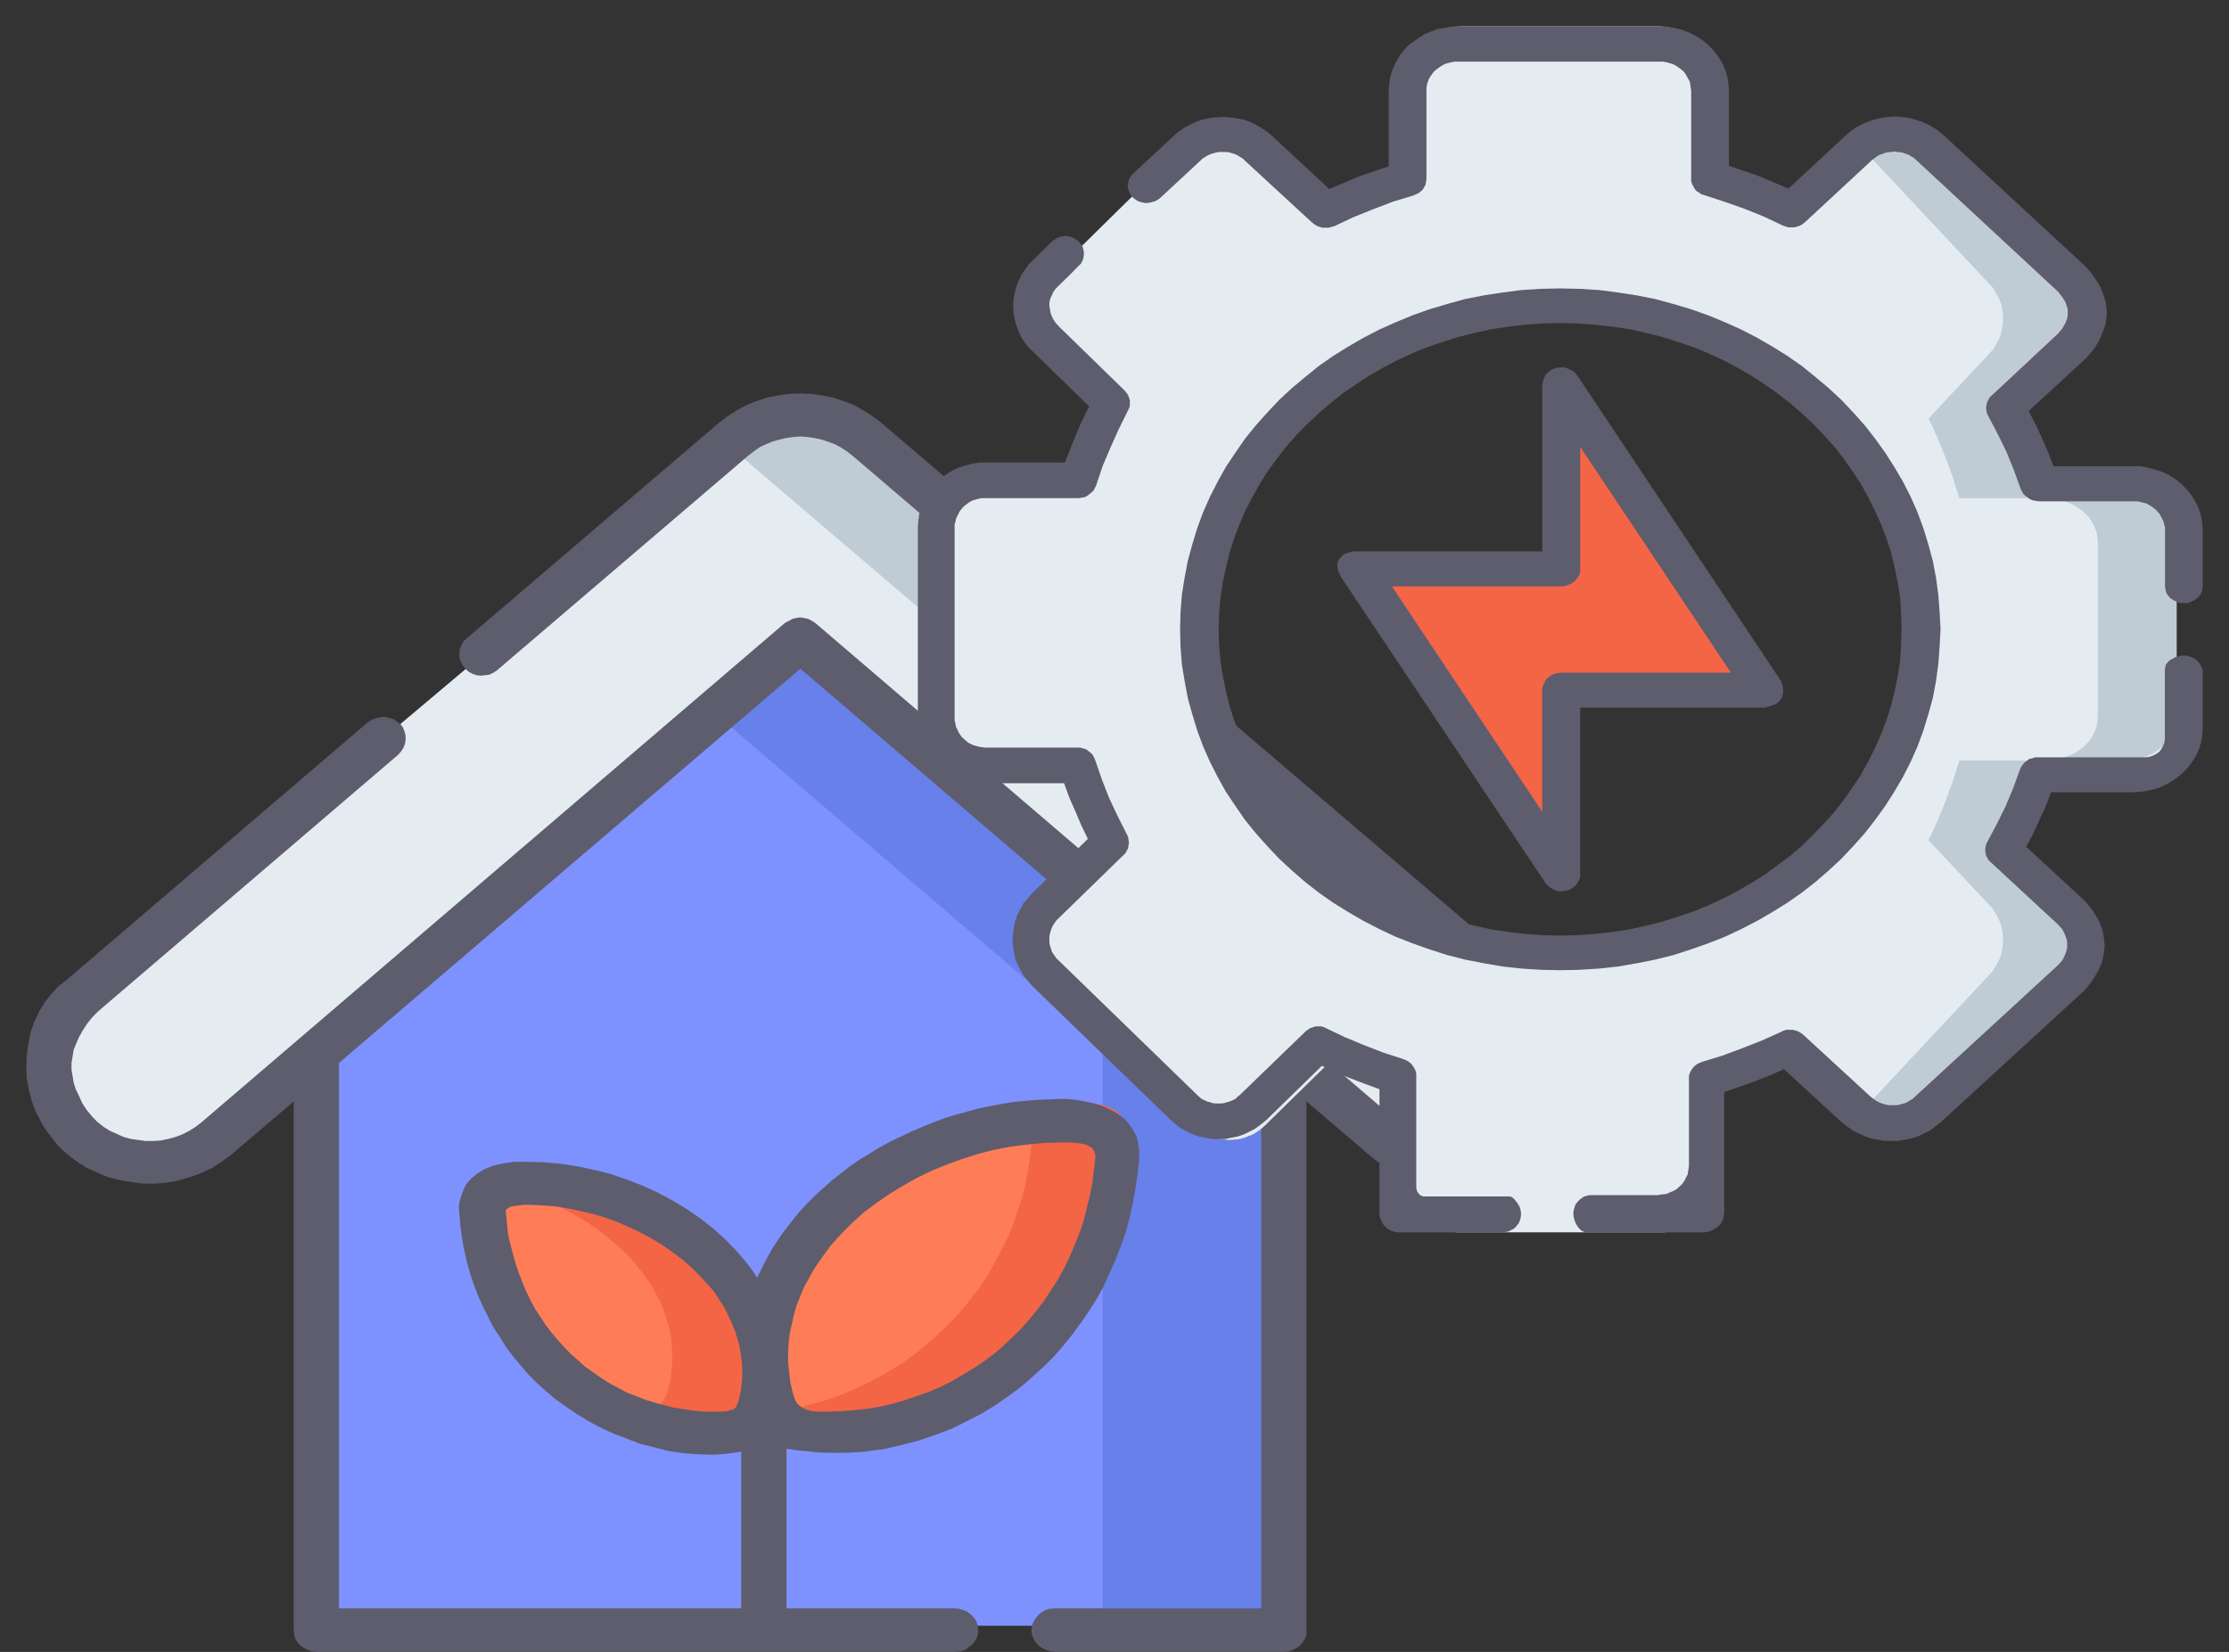 <svg width="85" height="63" xmlns="http://www.w3.org/2000/svg" xmlns:xlink="http://www.w3.org/1999/xlink" overflow="hidden"><rect width="100%" height="100%" fill="#333333" stroke="none"/><defs><clipPath id="clip0"><rect x="88" y="78" width="85" height="63"/></clipPath></defs><g clip-path="url(#clip0)" transform="translate(-88 -78)"><path d="M118.51 102.004 100.001 117.854 100.001 140 136.999 140 136.999 117.854 118.51 102.004Z" fill="#7E92FF" fill-rule="evenodd"/><path d="M118.466 102.004 115.001 104.977 130.047 117.854 130.047 140 136.999 140 136.999 117.854 118.466 102.004Z" fill="#6880EA" fill-rule="evenodd"/><path d="M118.49 94 118.147 94.022 117.803 94.058 117.48 94.133 117.157 94.23 116.833 94.363 116.51 94.532 116.227 94.704 115.944 94.93 91.253 115.738 90.991 115.983 90.748 116.248 90.546 116.554 90.364 116.856 90.223 117.179 90.102 117.502 90.041 117.861 90.001 118.203 90.001 118.562 90.021 118.925 90.102 119.266 90.203 119.589 90.344 119.909 90.526 120.232 90.728 120.516 90.971 120.8 91.253 121.066 91.557 121.314 91.9 121.504 92.243 121.673 92.627 121.806 93.011 121.903 93.395 121.978 93.799 121.996 94.163 121.978 94.506 121.921 94.85 121.863 95.173 121.749 95.496 121.616 95.799 121.465 96.083 121.274 96.365 121.066 118.49 102.424 140.635 121.066 140.938 121.296 141.242 121.504 141.585 121.655 141.928 121.788 142.292 121.881 142.655 121.96 143.019 121.978 143.383 121.978 143.747 121.939 144.11 121.881 144.454 121.788 144.798 121.655 145.141 121.486 145.444 121.296 145.747 121.066 146.03 120.8 146.252 120.516 146.475 120.232 146.636 119.909 146.777 119.589 146.899 119.266 146.96 118.925 147 118.562 147 118.203 146.96 117.861 146.879 117.502 146.777 117.179 146.636 116.856 146.454 116.554 146.232 116.248 146.01 115.983 145.727 115.738 121.056 94.93 120.774 94.704 120.47 94.532 120.168 94.363 119.844 94.23 119.5 94.133 119.177 94.058 118.834 94.022 118.49 94Z" fill="#E4ECF2" fill-rule="evenodd"/><path d="M118.496 94.004 118.156 94.061 117.837 94.115 117.518 94.23 117.198 94.363 116.878 94.514 116.599 94.705 116.32 94.913 116.001 95.179 140.073 115.734 140.353 115.979 140.592 116.266 140.792 116.55 140.972 116.852 141.111 117.176 141.211 117.517 141.291 117.859 141.331 118.218 141.331 118.56 141.291 118.923 141.232 119.264 141.131 119.588 140.992 119.908 140.812 120.231 140.612 120.515 140.373 120.799 140.712 121.087 141.012 121.313 141.311 121.504 141.65 121.673 141.99 121.806 142.349 121.903 142.708 121.96 143.068 121.996 143.427 121.996 143.787 121.96 144.145 121.881 144.485 121.788 144.824 121.655 145.163 121.486 145.463 121.295 145.762 121.065 146.042 120.799 146.261 120.537 146.481 120.231 146.64 119.929 146.78 119.606 146.9 119.264 146.96 118.923 147 118.581 147 118.218 146.96 117.859 146.88 117.517 146.78 117.176 146.64 116.852 146.461 116.55 146.241 116.266 146.022 115.979 145.742 115.734 121.35 94.913 121.091 94.705 120.791 94.514 120.492 94.363 120.172 94.23 119.833 94.115 119.514 94.061 119.174 94.004Z" fill="#BFCCD6" fill-rule="evenodd"/><path d="M108.264 123.003 107.944 123.038 107.793 123.076 107.642 123.111 107.51 123.166 107.397 123.221 107.302 123.294 107.227 123.366 107.151 123.46 107.095 123.55 107.038 123.66 107.02 123.788 107.001 123.912 107.001 124.061 107.038 124.479 107.095 124.88 107.17 125.264 107.264 125.665 107.378 126.031 107.491 126.415 107.623 126.778 107.793 127.144 107.963 127.49 108.132 127.839 108.34 128.167 108.548 128.475 108.774 128.786 109.019 129.079 109.265 129.37 109.529 129.643 109.812 129.916 110.094 130.154 110.397 130.393 110.699 130.611 111.038 130.811 111.359 131.012 111.699 131.195 112.057 131.34 112.415 131.488 112.793 131.613 113.17 131.723 113.566 131.817 113.962 131.889 114.377 131.941 114.792 131.979 115.208 131.997 115.471 131.997 115.736 131.962 116 131.907 116.113 131.869 116.226 131.817 116.32 131.762 116.433 131.689 116.528 131.596 116.604 131.488 116.679 131.378 116.754 131.25 116.811 131.105 116.849 130.922 116.943 130.538 116.981 130.137 117 129.753 116.981 129.37 116.943 128.986 116.867 128.603 116.773 128.24 116.641 127.891 116.491 127.545 116.32 127.199 116.132 126.871 115.905 126.543 115.66 126.232 115.415 125.921 115.132 125.647 114.83 125.357 114.529 125.101 114.208 124.846 113.868 124.607 113.509 124.389 113.151 124.168 112.774 123.968 112.377 123.805 112 123.639 111.585 123.494 111.189 123.366 110.774 123.256 110.34 123.166 109.925 123.093 109.51 123.038 109.076 123.003Z" fill="#FE7D56" fill-rule="evenodd"/><path d="M107.886 123.003 107.552 123.038 107.394 123.076 107.237 123.111 107.119 123.166 107.001 123.221 107.355 123.311 107.729 123.404 108.083 123.512 108.457 123.639 108.792 123.788 109.146 123.933 109.481 124.096 109.815 124.279 110.13 124.462 110.445 124.645 110.74 124.863 111.036 125.063 111.311 125.302 111.587 125.537 111.842 125.775 112.079 126.031 112.295 126.287 112.512 126.56 112.709 126.833 112.886 127.106 113.044 127.4 113.201 127.69 113.319 128.001 113.417 128.312 113.516 128.623 113.575 128.931 113.614 129.259 113.634 129.588 113.634 129.916 113.614 130.244 113.575 130.593 113.496 130.922 113.417 131.195 113.299 131.412 113.161 131.578 113.004 131.723 113.516 131.834 114.047 131.924 114.579 131.979 115.13 131.997 115.405 131.997 115.681 131.962 115.957 131.907 116.075 131.869 116.193 131.817 116.291 131.762 116.409 131.689 116.508 131.596 116.587 131.488 116.665 131.378 116.744 131.25 116.803 131.105 116.842 130.922 116.941 130.538 116.98 130.137 117 129.753 116.98 129.37 116.941 128.986 116.862 128.603 116.763 128.24 116.626 127.891 116.469 127.545 116.291 127.199 116.094 126.871 115.858 126.543 115.602 126.232 115.346 125.921 115.051 125.647 114.736 125.357 114.422 125.101 114.087 124.846 113.732 124.607 113.358 124.389 112.985 124.168 112.591 123.968 112.177 123.805 111.764 123.639 111.35 123.494 110.938 123.366 110.504 123.256 110.052 123.166 109.619 123.093 109.185 123.038 108.733 123.003Z" fill="#F46545" fill-rule="evenodd"/><path d="M128.694 120.004 128.102 120.022 127.489 120.063 126.897 120.14 126.305 120.236 125.734 120.353 125.142 120.49 124.571 120.663 124.022 120.858 123.472 121.071 122.922 121.326 122.393 121.58 121.886 121.848 121.399 122.161 120.913 122.471 120.469 122.802 120.024 123.152 119.623 123.52 119.221 123.91 118.861 124.319 118.524 124.728 118.227 125.155 117.952 125.6 117.698 126.068 117.487 126.536 117.318 127 117.191 127.486 117.085 127.994 117.022 128.48 117.001 129.003 117.022 129.511 117.085 130.034 117.191 130.579 117.275 130.792 117.339 131.006 117.444 131.183 117.551 131.337 117.677 131.473 117.804 131.588 117.931 131.687 118.079 131.764 118.248 131.823 118.417 131.882 118.587 131.919 118.756 131.96 119.137 131.996 119.517 131.996 120.109 131.978 120.681 131.919 121.251 131.86 121.801 131.764 122.351 131.628 122.88 131.492 123.408 131.319 123.916 131.124 124.424 130.91 124.888 130.674 125.353 130.424 125.819 130.152 126.242 129.861 126.665 129.548 127.087 129.216 127.468 128.867 127.828 128.498 128.188 128.13 128.525 127.721 128.843 127.313 129.139 126.886 129.414 126.436 129.667 125.991 129.9 125.523 130.133 125.059 130.324 124.573 130.492 124.065 130.64 123.561 130.767 123.034 130.873 122.511 130.937 121.966 131 121.443 131 121.226 130.979 121.053 130.958 120.898 130.894 120.74 130.809 120.626 130.704 120.508 130.577 120.39 130.45 120.313 130.28 120.236 130.112 120.158 129.9 120.122 129.688 120.081 129.477 120.041 129.223 120.022 128.694 120.004Z" fill="#FE7D56" fill-rule="evenodd"/><path d="M128.673 120.004 128.139 120.022 127.584 120.063 127.051 120.122 126.517 120.177 126.731 120.276 126.901 120.372 127.051 120.49 127.179 120.644 127.286 120.799 127.328 120.994 127.371 121.189 127.371 121.443 127.307 121.907 127.243 122.375 127.158 122.843 127.073 123.307 126.944 123.756 126.795 124.201 126.646 124.651 126.474 125.078 126.282 125.486 126.069 125.895 125.855 126.3 125.621 126.69 125.364 127.081 125.087 127.449 124.809 127.799 124.511 128.149 124.191 128.48 123.85 128.808 123.508 129.121 123.166 129.411 122.804 129.702 122.419 129.975 122.013 130.229 121.629 130.461 121.203 130.674 120.776 130.888 120.349 131.083 119.9 131.26 119.43 131.415 118.962 131.551 118.492 131.669 118.001 131.783 118.15 131.842 118.321 131.901 118.662 131.96 119.026 131.996 119.409 131.996 120.007 131.978 120.584 131.937 121.16 131.86 121.715 131.764 122.27 131.628 122.804 131.492 123.337 131.319 123.85 131.124 124.362 130.928 124.831 130.674 125.3 130.424 125.77 130.152 126.219 129.861 126.624 129.548 127.051 129.216 127.435 128.867 127.798 128.498 128.161 128.13 128.502 127.721 128.823 127.313 129.121 126.886 129.399 126.436 129.655 125.991 129.89 125.523 130.125 125.059 130.317 124.573 130.488 124.065 130.637 123.561 130.765 123.034 130.872 122.511 130.936 121.966 131 121.443 131 121.226 130.979 121.053 130.957 120.898 130.893 120.74 130.807 120.626 130.701 120.508 130.573 120.39 130.445 120.313 130.274 120.236 130.103 120.158 129.89 120.122 129.676 120.081 129.463 120.041 129.206 120.022 128.673 120.004Z" fill="#F46545" fill-rule="evenodd"/><path d="M108.2 123.949 108.687 123.971 109.175 124.008 109.662 124.085 110.13 124.184 110.617 124.297 111.085 124.432 111.552 124.608 111.999 124.802 112.446 125.015 112.872 125.245 113.279 125.498 113.665 125.769 114.051 126.058 114.396 126.366 114.721 126.695 115.026 127.025 115.229 127.255 115.392 127.508 115.555 127.757 115.697 128.01 115.818 128.262 115.94 128.533 116.042 128.8 116.123 129.071 116.205 129.364 116.245 129.632 116.286 129.924 116.306 130.195 116.306 130.485 116.286 130.774 116.245 131.063 116.184 131.352 116.144 131.47 116.103 131.587 116.063 131.664 115.981 131.741 115.859 131.777 115.717 131.817 115.513 131.836 114.863 131.836 114.457 131.799 114.072 131.741 113.706 131.682 113.319 131.587 112.953 131.488 112.588 131.374 112.243 131.239 111.897 131.103 111.572 130.928 111.247 130.756 110.943 130.562 110.638 130.349 110.333 130.137 110.049 129.884 109.784 129.654 109.521 129.383 109.276 129.112 109.033 128.822 108.809 128.533 108.606 128.222 108.403 127.914 108.22 127.567 108.058 127.237 107.916 126.889 107.773 126.519 107.651 126.153 107.55 125.787 107.448 125.399 107.367 125.015 107.327 124.608 107.285 124.202 107.285 124.162 107.306 124.125 107.387 124.066 107.509 124.008 107.651 123.989 107.976 123.949ZM128.78 121.573 129.024 121.591 129.247 121.61 129.45 121.668 129.553 121.727 129.634 121.767 129.695 121.844 129.735 121.921 129.755 121.998 129.776 122.115 129.715 122.616 129.654 123.14 129.553 123.623 129.43 124.125 129.308 124.608 129.146 125.07 128.964 125.516 128.78 125.959 128.557 126.406 128.333 126.812 128.069 127.219 127.805 127.622 127.521 127.991 127.216 128.357 126.912 128.705 126.566 129.035 126.22 129.364 125.875 129.654 125.489 129.943 125.103 130.195 124.696 130.444 124.29 130.679 123.864 130.891 123.417 131.081 122.97 131.239 122.523 131.393 122.055 131.528 121.568 131.645 121.08 131.722 120.593 131.777 120.085 131.817 119.577 131.836 119.232 131.836 118.967 131.817 118.744 131.759 118.581 131.682 118.439 131.565 118.338 131.429 118.277 131.276 118.216 131.063 118.135 130.697 118.093 130.331 118.053 129.961 118.053 129.595 118.073 129.229 118.114 128.859 118.196 128.493 118.277 128.127 118.378 127.779 118.52 127.431 118.663 127.083 118.846 126.754 119.028 126.424 119.232 126.117 119.455 125.805 119.679 125.498 120.085 125.051 120.491 124.645 120.938 124.238 121.426 123.872 121.934 123.524 122.442 123.217 122.99 122.906 123.559 122.635 124.128 122.404 124.717 122.192 125.326 121.998 125.936 121.844 126.546 121.727 127.175 121.65 127.785 121.591 128.414 121.573ZM118.52 93.004 118.093 93.022 117.668 93.081 117.261 93.157 116.855 93.293 116.468 93.447 116.083 93.659 115.717 93.893 115.371 94.161 105.803 102.34 105.68 102.454 105.599 102.589 105.538 102.746 105.518 102.9 105.518 103.054 105.559 103.208 105.64 103.365 105.741 103.501 105.864 103.614 106.006 103.691 106.168 103.75 106.331 103.768 106.493 103.75 106.656 103.731 106.819 103.654 106.961 103.556 116.529 95.38 116.753 95.208 116.976 95.05 117.22 94.937 117.464 94.838 117.728 94.761 117.992 94.703 118.257 94.666 118.52 94.644 118.785 94.666 119.048 94.703 119.313 94.761 119.556 94.838 119.821 94.937 120.044 95.05 120.288 95.208 120.511 95.38 145.318 116.586 145.521 116.817 145.724 117.048 145.886 117.3 146.029 117.553 146.131 117.784 146.212 118.036 146.273 118.285 146.293 118.538 146.293 118.79 146.273 119.039 146.212 119.292 146.131 119.545 146.029 119.794 145.886 120.065 145.724 120.317 145.542 120.566 145.277 120.778 145.034 120.973 144.769 121.126 144.526 121.243 144.261 121.361 143.997 121.438 143.753 121.474 143.49 121.514 143.225 121.514 142.961 121.474 142.697 121.438 142.413 121.361 142.148 121.262 141.885 121.126 141.6 120.973 141.336 120.8 119.089 101.758 118.967 101.681 118.825 101.604 118.663 101.568 118.52 101.546 118.358 101.568 118.216 101.604 118.073 101.681 117.931 101.758 95.685 120.8 95.462 120.973 95.218 121.126 94.954 121.262 94.689 121.361 94.405 121.438 94.121 121.496 93.836 121.514 93.552 121.514 93.267 121.474 93.003 121.438 92.719 121.361 92.455 121.243 92.19 121.126 91.947 120.973 91.703 120.778 91.5 120.566 91.296 120.317 91.134 120.065 91.012 119.794 90.891 119.545 90.809 119.292 90.768 119.039 90.727 118.79 90.727 118.538 90.768 118.285 90.809 118.036 90.911 117.784 91.012 117.553 91.154 117.3 91.317 117.048 91.5 116.817 91.723 116.586 103.182 106.785 103.304 106.649 103.385 106.514 103.446 106.36 103.466 106.206 103.466 106.049 103.425 105.895 103.365 105.741 103.263 105.606 103.12 105.511 102.978 105.412 102.816 105.375 102.653 105.335 102.491 105.353 102.328 105.394 102.166 105.452 102.023 105.547 90.565 115.349 90.403 115.484 90.24 115.601 90.098 115.755 89.956 115.909 89.834 116.063 89.712 116.216 89.488 116.586 89.306 116.971 89.163 117.377 89.082 117.802 89.021 118.23 89.001 118.673 89.021 119.116 89.102 119.581 89.224 120.028 89.306 120.24 89.387 120.453 89.509 120.665 89.61 120.877 89.752 121.09 89.895 121.284 90.037 121.474 90.199 121.668 90.362 121.844 90.545 121.998 90.707 122.133 90.891 122.269 91.276 122.521 91.682 122.712 92.109 122.887 92.556 123.005 93.003 123.081 93.45 123.14 93.918 123.14 94.364 123.1 94.811 123.023 95.258 122.887 95.685 122.734 96.091 122.54 96.477 122.287 96.66 122.151 96.843 122.016 99.2 120.006 99.2 140.169 99.22 140.341 99.261 140.498 99.342 140.634 99.443 140.747 99.586 140.846 99.728 140.923 99.89 140.982 100.073 141 124.433 141 124.615 140.982 124.798 140.923 124.941 140.824 125.083 140.711 125.184 140.575 125.265 140.418 125.306 140.246 125.286 140.07 125.265 139.916 125.204 139.781 125.103 139.645 125.002 139.55 124.86 139.451 124.717 139.396 124.575 139.356 124.412 139.338 117.992 139.338 117.992 133.249 118.378 133.308 118.765 133.344 119.15 133.384 119.536 133.403 120.268 133.403 120.633 133.384 120.979 133.362 121.345 133.308 121.69 133.267 122.361 133.113 123.031 132.938 123.66 132.725 124.27 132.495 124.86 132.205 125.428 131.913 125.957 131.587 126.464 131.239 126.932 130.891 127.378 130.503 127.805 130.115 128.191 129.73 128.557 129.306 128.902 128.881 129.227 128.434 129.532 127.991 129.837 127.508 130.101 127.025 130.324 126.519 130.548 126.018 130.751 125.498 130.934 124.974 131.076 124.432 131.198 123.891 131.299 123.33 131.381 122.77 131.441 122.21 131.441 121.881 131.401 121.591 131.34 121.342 131.218 121.108 131.076 120.896 130.913 120.702 130.71 120.53 130.486 120.394 130.263 120.277 130 120.16 129.735 120.083 129.471 120.028 129.187 119.969 128.902 119.929 128.638 119.911 128.353 119.911 127.927 119.929 127.501 119.947 127.054 119.988 126.627 120.028 126.18 120.105 125.753 120.182 125.306 120.277 124.88 120.394 124.453 120.511 124.026 120.643 123.6 120.8 123.173 120.973 122.767 121.148 122.361 121.342 121.954 121.533 121.568 121.745 121.182 121.979 120.796 122.21 120.43 122.463 120.085 122.734 119.74 123.005 119.414 123.294 119.089 123.583 118.785 123.891 118.48 124.22 118.216 124.55 117.952 124.879 117.708 125.227 117.464 125.593 117.261 125.959 117.057 126.347 116.875 126.735 116.713 126.483 116.529 126.23 116.123 125.747 115.697 125.304 115.229 124.879 114.742 124.491 114.214 124.125 113.665 123.795 113.096 123.488 112.507 123.217 111.897 122.983 111.288 122.77 110.658 122.616 110.028 122.481 109.399 122.386 108.768 122.327 108.159 122.309 107.611 122.309 107.327 122.346 107.021 122.404 106.737 122.481 106.453 122.598 106.331 122.675 106.208 122.752 106.087 122.847 105.965 122.946 105.884 123.041 105.782 123.158 105.701 123.312 105.64 123.466 105.579 123.642 105.518 123.836 105.498 124.066 105.518 124.319 105.559 124.762 105.619 125.227 105.701 125.67 105.803 126.117 105.924 126.56 106.066 126.984 106.229 127.409 106.412 127.816 106.615 128.222 106.819 128.628 107.062 128.995 107.306 129.383 107.57 129.73 107.855 130.078 108.159 130.426 108.464 130.734 108.809 131.045 109.175 131.352 109.581 131.645 110.008 131.935 110.455 132.205 110.923 132.454 111.43 132.689 111.938 132.879 112.446 133.073 112.995 133.209 113.523 133.344 114.072 133.421 114.62 133.461 115.168 133.48 115.717 133.443 116.001 133.403 116.265 133.362 116.265 139.338 100.926 139.338 100.926 118.538 118.52 103.501 136.094 118.538 136.094 139.338 128.211 139.338 128.009 139.356 127.845 139.415 127.683 139.51 127.561 139.627 127.46 139.762 127.378 139.916 127.338 140.092 127.338 140.264 127.378 140.418 127.44 140.553 127.541 140.689 127.643 140.788 127.764 140.865 127.927 140.941 128.069 140.982 128.232 141 136.968 141 137.13 140.982 137.293 140.923 137.455 140.846 137.577 140.747 137.678 140.634 137.76 140.498 137.821 140.341 137.821 140.169 137.821 120.006 140.178 122.016 140.361 122.173 140.543 122.309 140.95 122.54 141.356 122.752 141.782 122.906 142.229 123.023 142.677 123.1 143.124 123.14 143.571 123.14 144.018 123.1 144.465 123.005 144.911 122.887 145.338 122.734 145.744 122.521 146.131 122.269 146.497 121.998 146.659 121.844 146.821 121.668 146.984 121.496 147.126 121.32 147.37 120.954 147.594 120.548 147.756 120.141 147.877 119.735 147.959 119.31 147.999 118.867 147.999 118.443 147.959 118.014 147.877 117.589 147.735 117.183 147.573 116.78 147.349 116.392 147.106 116.026 146.801 115.678 146.639 115.503 146.476 115.349 121.649 94.161 121.304 93.893 120.938 93.659 120.572 93.447 120.166 93.293 119.76 93.157 119.354 93.081 118.927 93.022 118.52 93.004Z" fill="#5D5D6D" fill-rule="evenodd"/><path d="M147.5 93.003 147.5 100.142 140.001 100.142 147.5 112 147.5 104.858 155 104.858 147.5 93.003Z" fill="#F46545" fill-rule="evenodd"/><path d="M147.517 89.046 148.199 89.062 148.88 89.126 149.529 89.21 150.177 89.324 150.826 89.454 151.458 89.633 152.074 89.843 152.672 90.072 153.255 90.334 153.82 90.612 154.368 90.921 154.917 91.264 155.433 91.622 155.932 92.014 156.414 92.422 156.863 92.845 157.312 93.302 157.728 93.774 158.111 94.262 158.477 94.769 158.826 95.291 159.141 95.828 159.441 96.399 159.707 96.971 159.94 97.558 160.14 98.16 160.322 98.762 160.472 99.398 160.589 100.034 160.672 100.686 160.722 101.341 160.738 102.008 160.722 102.675 160.672 103.33 160.589 103.981 160.472 104.617 160.322 105.254 160.14 105.856 159.94 106.458 159.707 107.045 159.441 107.631 159.141 108.187 158.826 108.725 158.477 109.247 158.111 109.753 157.728 110.257 157.312 110.714 156.863 111.171 156.414 111.594 155.932 112.001 155.433 112.394 154.917 112.752 154.368 113.095 153.82 113.403 153.255 113.681 152.672 113.944 152.074 114.172 151.458 114.382 150.826 114.562 150.177 114.71 149.529 114.824 148.88 114.904 148.199 114.954 147.517 114.969 146.834 114.954 146.17 114.904 145.504 114.824 144.856 114.71 144.224 114.562 143.592 114.382 142.976 114.172 142.378 113.944 141.795 113.681 141.23 113.403 140.665 113.095 140.132 112.752 139.617 112.394 139.118 112.001 138.636 111.594 138.17 111.171 137.738 110.714 137.322 110.257 136.939 109.753 136.557 109.247 136.224 108.725 135.908 108.187 135.609 107.631 135.343 107.045 135.11 106.458 134.894 105.856 134.727 105.254 134.577 104.617 134.461 103.981 134.378 103.33 134.328 102.675 134.312 102.008 134.328 101.341 134.378 100.686 134.461 100.034 134.577 99.398 134.727 98.762 134.894 98.16 135.11 97.558 135.343 96.971 135.609 96.399 135.908 95.828 136.224 95.291 136.557 94.769 136.939 94.262 137.322 93.774 137.738 93.302 138.17 92.845 138.636 92.422 139.118 92.014 139.617 91.622 140.132 91.264 140.665 90.921 141.23 90.612 141.795 90.334 142.378 90.072 142.976 89.843 143.592 89.633 144.224 89.454 144.856 89.324 145.504 89.21 146.17 89.126 146.834 89.062 147.517 89.046ZM143.725 79.003 143.525 79.019 143.342 79.049 143.159 79.083 142.993 79.148 142.827 79.228 142.677 79.327 142.527 79.426 142.394 79.54 142.261 79.686 142.161 79.818 142.062 79.979 141.979 80.143 141.929 80.306 141.879 80.486 141.845 80.665 141.828 80.859 141.828 84.349 141.047 84.627 140.266 84.92 139.517 85.248 138.768 85.606 136.257 83.126 136.108 83.012 135.958 82.897 135.792 82.802 135.625 82.718 135.459 82.669 135.276 82.623 135.093 82.604 134.91 82.589 134.744 82.604 134.561 82.623 134.378 82.669 134.211 82.718 134.045 82.802 133.879 82.897 133.729 83.012 133.58 83.126 128.241 88.376 128.108 88.524 128.008 88.669 127.908 88.833 127.825 88.997 127.775 89.16 127.725 89.34 127.692 89.519 127.692 89.698 127.692 89.877 127.725 90.056 127.775 90.22 127.825 90.399 127.908 90.562 128.008 90.708 128.108 90.871 128.241 91.001 130.752 93.481 130.386 94.213 130.054 94.948 129.755 95.714 129.488 96.498 125.88 96.498 125.696 96.514 125.497 96.529 125.314 96.579 125.148 96.643 124.981 96.724 124.832 96.807 124.682 96.921 124.549 97.036 124.432 97.165 124.316 97.31 124.217 97.459 124.15 97.622 124.083 97.802 124.033 97.981 124 98.16 124 98.339 124 105.757 124 105.936 124.033 106.115 124.083 106.297 124.15 106.476 124.217 106.637 124.316 106.785 124.432 106.93 124.549 107.063 124.682 107.178 124.832 107.292 124.981 107.372 125.148 107.452 125.314 107.517 125.497 107.567 125.696 107.585 125.88 107.601 129.455 107.601 129.721 108.382 130.02 109.132 130.353 109.883 130.736 110.618 128.208 113.079 128.075 113.209 127.959 113.373 127.875 113.518 127.792 113.681 127.725 113.861 127.692 114.024 127.659 114.203 127.659 114.382 127.659 114.562 127.692 114.741 127.725 114.904 127.792 115.084 127.875 115.247 127.959 115.395 128.075 115.556 128.208 115.689 133.563 120.92 133.713 121.053 133.863 121.164 134.012 121.263 134.195 121.328 134.361 121.393 134.544 121.442 134.711 121.458 134.894 121.476 135.076 121.458 135.259 121.442 135.442 121.393 135.609 121.328 135.775 121.263 135.941 121.164 136.091 121.053 136.241 120.92 138.752 118.459 139.5 118.817 140.266 119.145 141.047 119.453 141.828 119.716 141.828 123.156 141.845 123.335 141.879 123.515 141.929 123.694 141.979 123.873 142.062 124.036 142.161 124.182 142.261 124.33 142.394 124.46 142.527 124.574 142.677 124.688 142.827 124.768 142.993 124.852 143.159 124.917 143.342 124.966 143.525 124.997 151.475 124.997 151.658 124.966 151.841 124.917 152.007 124.852 152.173 124.768 152.339 124.688 152.473 124.574 152.606 124.46 152.739 124.33 152.839 124.182 152.938 124.036 153.021 123.873 153.071 123.694 153.121 123.515 153.154 123.335 153.171 123.156 153.171 119.648 153.953 119.389 154.734 119.095 155.483 118.752 156.232 118.394 158.743 120.871 158.892 121.004 159.042 121.099 159.208 121.198 159.375 121.279 159.541 121.347 159.724 121.377 159.907 121.411 160.256 121.411 160.439 121.377 160.622 121.347 160.788 121.279 160.955 121.198 161.121 121.099 161.271 121.004 161.42 120.871 166.759 115.621 166.892 115.476 166.992 115.327 167.091 115.167 167.175 115.003 167.225 114.84 167.275 114.66 167.308 114.481 167.308 114.302 167.308 114.139 167.275 113.959 167.225 113.78 167.175 113.617 167.091 113.453 166.992 113.289 166.892 113.144 166.759 112.996 164.248 110.519 164.613 109.803 164.946 109.052 165.245 108.286 165.512 107.502 169.304 107.502 169.503 107.471 169.686 107.421 169.852 107.357 170.018 107.292 170.168 107.193 170.318 107.079 170.451 106.964 170.568 106.835 170.684 106.686 170.783 106.541 170.85 106.378 170.916 106.214 170.967 106.035 171 105.84 171 105.661 171 98.339 171 98.16 170.967 97.981 170.916 97.802 170.85 97.622 170.783 97.459 170.684 97.31 170.568 97.165 170.451 97.036 170.318 96.921 170.168 96.807 170.018 96.724 169.852 96.643 169.686 96.579 169.503 96.529 169.304 96.514 169.12 96.498 165.545 96.498 165.279 95.729 164.979 94.963 164.647 94.231 164.264 93.512 166.792 91.066 166.925 90.921 167.041 90.772 167.124 90.627 167.208 90.464 167.275 90.285 167.308 90.121 167.341 89.942 167.341 89.763 167.341 89.599 167.308 89.42 167.275 89.241 167.208 89.077 167.124 88.916 167.041 88.753 166.925 88.605 166.792 88.475 161.437 83.274 161.287 83.16 161.137 83.046 160.988 82.947 160.805 82.882 160.639 82.817 160.456 82.783 160.289 82.752 160.106 82.737 159.923 82.752 159.741 82.783 159.557 82.817 159.391 82.882 159.225 82.947 159.058 83.046 158.909 83.16 158.759 83.274 156.248 85.72 155.5 85.377 154.734 85.05 153.953 84.757 153.171 84.497 153.171 80.859 153.154 80.665 153.121 80.486 153.071 80.306 153.021 80.143 152.938 79.979 152.839 79.818 152.739 79.686 152.606 79.54 152.473 79.426 152.339 79.327 152.173 79.228 152.007 79.148 151.841 79.083 151.658 79.049 151.475 79.019 151.275 79.003Z" fill="#E4ECF2" fill-rule="evenodd"/><path d="M160.311 83.003 160.141 83.019 159.971 83.034 159.817 83.084 159.648 83.15 159.494 83.215 159.339 83.315 159.201 83.43 159.078 83.561 159 83.645 163.871 88.841 163.994 88.972 164.086 89.137 164.179 89.284 164.256 89.449 164.318 89.629 164.349 89.794 164.38 89.975 164.38 90.156 164.38 90.336 164.349 90.517 164.318 90.682 164.256 90.863 164.179 91.028 164.086 91.178 163.994 91.34 163.871 91.474 161.544 93.956 161.883 94.695 162.191 95.452 162.468 96.209 162.715 97 165.351 97 165.089 96.209 164.811 95.452 164.503 94.695 164.164 93.956 166.492 91.474 166.615 91.34 166.722 91.178 166.799 91.028 166.877 90.863 166.938 90.682 166.969 90.517 167 90.336 167 90.156 167 89.975 166.969 89.794 166.938 89.629 166.877 89.449 166.799 89.284 166.722 89.137 166.615 88.972 166.492 88.841 161.544 83.561 161.42 83.43 161.266 83.315 161.127 83.215 160.973 83.15 160.804 83.084 160.65 83.034 160.48 83.019 160.311 83.003Z" fill="#BFCCD6" fill-rule="evenodd"/><path d="M162.715 107.003 162.468 107.791 162.191 108.548 161.883 109.305 161.544 110.047 163.871 112.53 163.994 112.66 164.086 112.826 164.179 112.972 164.256 113.137 164.318 113.318 164.349 113.483 164.38 113.664 164.38 113.844 164.38 114.025 164.349 114.206 164.318 114.371 164.256 114.551 164.179 114.717 164.086 114.866 163.994 115.028 163.871 115.162 159 120.374 159.078 120.439 159.201 120.573 159.339 120.685 159.494 120.785 159.648 120.85 159.817 120.916 159.971 120.966 160.141 120.981 160.311 121 160.48 120.981 160.65 120.966 160.804 120.916 160.973 120.85 161.127 120.785 161.266 120.685 161.42 120.573 161.544 120.439 166.492 115.162 166.615 115.028 166.722 114.866 166.799 114.717 166.877 114.551 166.938 114.371 166.969 114.206 167 114.025 167 113.844 167 113.664 166.969 113.483 166.938 113.318 166.877 113.137 166.799 112.972 166.722 112.826 166.615 112.66 166.492 112.53 164.164 110.047 164.503 109.305 164.811 108.548 165.089 107.791 165.351 107.003Z" fill="#BFCCD6" fill-rule="evenodd"/><path d="M166 97.003 166.195 97.017 166.389 97.031 166.583 97.075 166.777 97.133 166.955 97.206 167.113 97.281 167.272 97.384 167.414 97.487 167.537 97.603 167.661 97.734 167.749 97.868 167.838 98.015 167.908 98.176 167.961 98.338 167.979 98.499 167.997 98.66 167.997 105.34 167.979 105.501 167.961 105.662 167.908 105.826 167.838 105.988 167.749 106.132 167.661 106.266 167.537 106.397 167.414 106.516 167.272 106.619 167.113 106.722 166.955 106.794 166.777 106.867 166.583 106.925 166.389 106.969 166.195 106.986 166 107 169.003 107 169.198 106.986 169.41 106.969 169.604 106.925 169.781 106.867 169.957 106.794 170.117 106.722 170.275 106.619 170.417 106.516 170.541 106.397 170.664 106.266 170.77 106.132 170.841 105.988 170.911 105.826 170.965 105.662 171 105.501 171 105.34 171 98.66 171 98.499 170.965 98.338 170.911 98.176 170.841 98.015 170.77 97.868 170.664 97.734 170.541 97.603 170.417 97.487 170.275 97.384 170.117 97.281 169.957 97.206 169.781 97.133 169.604 97.075 169.41 97.031 169.198 97.017 169.003 97.003Z" fill="#BFCCD6" fill-rule="evenodd"/><path d="M143.6 79 143.329 79.018 143.058 79.066 142.804 79.11 142.567 79.205 142.33 79.301 142.127 79.426 141.923 79.566 141.72 79.723 141.551 79.896 141.398 80.086 141.28 80.289 141.161 80.509 141.077 80.729 141.009 80.964 140.975 81.202 140.958 81.452 140.958 84.342 140.383 84.533 139.806 84.735 139.248 84.973 138.689 85.208 136.505 83.181 136.301 83.009 136.081 82.866 135.861 82.741 135.623 82.631 135.387 82.554 135.132 82.506 134.879 82.473 134.624 82.458 134.371 82.473 134.116 82.506 133.879 82.554 133.642 82.631 133.405 82.741 133.168 82.866 132.965 83.009 132.762 83.181 131.22 84.61 131.119 84.72 131.051 84.845 131.018 84.973 131.001 85.113 131.034 85.256 131.085 85.381 131.17 85.506 131.288 85.601 131.407 85.679 131.525 85.711 131.644 85.741 131.78 85.741 131.915 85.711 132.033 85.679 132.152 85.616 132.254 85.539 133.778 84.125 133.862 84.045 133.964 83.982 134.066 83.92 134.184 83.872 134.286 83.839 134.405 83.809 134.506 83.795 134.743 83.795 134.862 83.809 134.963 83.839 135.082 83.872 135.183 83.92 135.285 83.982 135.387 84.045 135.471 84.125 138.045 86.497 138.13 86.559 138.232 86.622 138.333 86.655 138.435 86.684 138.672 86.684 138.774 86.655 138.892 86.622 139.62 86.277 140.366 85.979 141.11 85.694 141.889 85.458 141.991 85.411 142.093 85.366 142.178 85.301 142.262 85.223 142.313 85.128 142.364 85.036 142.38 84.926 142.397 84.816 142.397 81.467 142.397 81.342 142.414 81.232 142.448 81.122 142.482 81.027 142.533 80.934 142.601 80.839 142.669 80.744 142.753 80.667 142.838 80.604 142.922 80.542 143.024 80.479 143.126 80.431 143.244 80.399 143.362 80.369 143.482 80.351 151.407 80.351 151.526 80.369 151.644 80.399 151.745 80.431 151.864 80.479 151.966 80.542 152.051 80.604 152.135 80.667 152.22 80.744 152.287 80.839 152.338 80.934 152.389 81.027 152.44 81.122 152.457 81.232 152.474 81.342 152.491 81.467 152.491 84.801 152.491 84.911 152.525 85.018 152.575 85.113 152.626 85.208 152.694 85.286 152.795 85.348 152.88 85.411 152.999 85.444 153.761 85.694 154.522 85.961 155.268 86.262 155.996 86.607 156.098 86.637 156.199 86.67 156.436 86.67 156.538 86.637 156.639 86.607 156.742 86.545 156.826 86.479 159.383 84.107 159.485 84.03 159.569 83.967 159.671 83.905 159.79 83.872 159.891 83.824 160.009 83.809 160.111 83.795 160.23 83.777 160.348 83.795 160.467 83.809 160.569 83.824 160.687 83.872 160.789 83.905 160.89 83.967 160.992 84.03 161.077 84.107 166.495 89.137 166.648 89.339 166.767 89.53 166.8 89.64 166.834 89.732 166.851 89.827 166.851 89.923 166.851 90.033 166.834 90.125 166.8 90.22 166.767 90.316 166.648 90.518 166.495 90.708 163.955 93.08 163.871 93.158 163.82 93.253 163.769 93.348 163.752 93.458 163.735 93.551 163.752 93.661 163.769 93.771 163.82 93.866 164.176 94.542 164.514 95.232 164.802 95.941 165.056 96.646 165.107 96.741 165.158 96.836 165.242 96.914 165.327 96.976 165.412 97.039 165.53 97.086 165.632 97.101 165.751 97.119 169.476 97.119 169.595 97.134 169.713 97.167 169.832 97.196 169.933 97.244 170.035 97.306 170.12 97.369 170.204 97.431 170.289 97.527 170.357 97.604 170.407 97.699 170.459 97.795 170.509 97.905 170.526 97.997 170.56 98.107 170.56 98.235 170.56 100.339 170.577 100.482 170.611 100.607 170.678 100.717 170.763 100.81 170.882 100.89 171 100.952 171.136 101 171.424 101 171.559 100.952 171.677 100.89 171.796 100.81 171.881 100.717 171.949 100.607 171.982 100.482 171.999 100.339 171.999 98.235 171.982 97.982 171.949 97.732 171.881 97.494 171.796 97.274 171.677 97.056 171.542 96.851 171.39 96.664 171.22 96.491 171.034 96.333 170.831 96.191 170.611 96.066 170.39 95.97 170.137 95.893 169.882 95.83 169.629 95.783 166.309 95.783 166.106 95.247 165.869 94.714 165.632 94.196 165.361 93.676 167.563 91.649 167.749 91.431 167.901 91.226 168.037 91.006 168.138 90.786 168.223 90.566 168.291 90.36 168.325 90.143 168.342 89.923 168.325 89.702 168.291 89.497 168.223 89.277 168.138 89.056 168.037 88.836 167.901 88.634 167.749 88.414 167.563 88.194 162.126 83.164 161.923 82.991 161.703 82.851 161.483 82.726 161.246 82.631 161.009 82.554 160.755 82.488 160.5 82.458 160.247 82.444 159.993 82.458 159.756 82.488 159.502 82.554 159.265 82.631 159.027 82.726 158.79 82.851 158.587 82.991 158.384 83.164 156.199 85.194 155.64 84.955 155.082 84.72 154.506 84.518 153.93 84.327 153.93 81.467 153.913 81.217 153.879 80.964 153.812 80.729 153.727 80.509 153.608 80.289 153.473 80.086 153.321 79.896 153.151 79.723 152.965 79.566 152.761 79.426 152.542 79.301 152.321 79.205 152.067 79.11 151.813 79.066 151.56 79.018 151.288 79Z" fill="#5D5D6D" fill-rule="evenodd"/><path d="M171.183 103.003 171.064 103.036 170.945 103.065 170.843 103.127 170.724 103.19 170.656 103.27 170.588 103.347 170.571 103.442 170.554 103.533 170.554 106.18 170.537 106.319 170.486 106.443 170.418 106.571 170.332 106.68 170.214 106.758 170.095 106.82 169.941 106.867 169.788 106.882 165.604 106.882 165.502 106.915 165.383 106.944 165.298 107.009 165.213 107.072 165.145 107.149 165.077 107.244 165.026 107.353 164.771 108.055 164.482 108.746 164.142 109.433 163.784 110.106 163.733 110.216 163.716 110.311 163.699 110.417 163.716 110.512 163.733 110.622 163.784 110.717 163.835 110.808 163.92 110.888 166.471 113.25 166.642 113.437 166.744 113.641 166.778 113.736 166.812 113.828 166.829 113.938 166.829 114.033 166.829 114.127 166.812 114.219 166.778 114.329 166.744 114.424 166.642 114.628 166.471 114.815 161.029 119.82 160.944 119.9 160.842 119.962 160.74 120.025 160.638 120.072 160.519 120.105 160.416 120.134 160.298 120.149 160.059 120.149 159.957 120.134 159.838 120.105 159.736 120.072 159.617 120.025 159.515 119.962 159.43 119.9 159.328 119.82 156.76 117.458 156.675 117.396 156.572 117.334 156.471 117.301 156.369 117.272 156.13 117.272 156.028 117.301 155.926 117.349 155.195 117.678 154.446 117.974 153.681 118.258 152.916 118.492 152.797 118.54 152.711 118.584 152.61 118.664 152.542 118.741 152.491 118.821 152.44 118.913 152.406 119.023 152.406 119.133 152.406 122.466 152.389 122.576 152.372 122.686 152.355 122.795 152.304 122.887 152.252 122.997 152.201 123.077 152.133 123.169 152.048 123.249 151.964 123.326 151.879 123.388 151.776 123.435 151.657 123.483 151.555 123.53 151.436 123.545 151.317 123.56 151.198 123.578 148.613 123.578 148.494 123.607 148.391 123.64 148.306 123.702 148.221 123.764 148.154 123.841 148.086 123.921 148.052 124.013 148.018 124.123 148.001 124.218 148.001 124.342 148.018 124.452 148.052 124.561 148.103 124.686 148.187 124.813 148.289 124.923 148.374 124.967 148.408 124.985 148.46 125 152.95 125 153.103 124.985 153.256 124.938 153.392 124.858 153.511 124.781 153.613 124.671 153.698 124.532 153.732 124.404 153.749 124.25 153.749 119.648 154.327 119.447 154.906 119.242 155.467 119.023 156.028 118.774 158.239 120.807 158.444 120.964 158.665 121.121 158.886 121.231 159.124 121.34 159.362 121.417 159.617 121.465 159.872 121.512 160.382 121.512 160.638 121.465 160.876 121.417 161.131 121.34 161.369 121.231 161.59 121.121 161.795 120.964 161.998 120.807 167.475 115.784 167.662 115.565 167.815 115.348 167.952 115.129 168.07 114.91 168.155 114.705 168.206 114.486 168.24 114.267 168.258 114.047 168.24 113.828 168.206 113.627 168.155 113.407 168.07 113.188 167.952 112.969 167.815 112.749 167.662 112.545 167.475 112.329 165.264 110.293 165.536 109.792 165.774 109.262 166.012 108.746 166.217 108.213 169.346 108.213 169.618 108.198 169.873 108.165 170.129 108.103 170.383 108.026 170.605 107.916 170.826 107.792 171.03 107.65 171.217 107.492 171.387 107.321 171.54 107.134 171.676 106.929 171.796 106.71 171.88 106.491 171.948 106.257 171.982 106.023 171.999 105.771 171.999 103.661 171.999 103.566 171.965 103.471 171.931 103.394 171.88 103.299 171.829 103.237 171.762 103.16 171.676 103.113 171.591 103.065 171.489 103.036 171.387 103.003Z" fill="#5D5D6D" fill-rule="evenodd"/><path d="M128.626 87.003 128.495 87.018 128.362 87.051 128.247 87.115 128.132 87.194 127.241 88.07 127.108 88.249 126.977 88.439 126.878 88.63 126.795 88.823 126.729 89.029 126.679 89.238 126.646 89.462 126.63 89.667 126.646 89.891 126.679 90.1 126.729 90.308 126.795 90.514 126.878 90.723 126.977 90.913 127.108 91.107 127.257 91.282 129.534 93.499 129.27 94.028 129.039 94.554 128.825 95.095 128.61 95.64 125.31 95.64 125.063 95.688 124.815 95.751 124.568 95.83 124.353 95.927 124.139 96.054 123.941 96.199 123.759 96.359 123.594 96.535 123.446 96.725 123.314 96.934 123.198 97.155 123.116 97.379 123.05 97.62 123.017 97.874 123.001 98.132 123.001 105.377 123.017 105.634 123.05 105.873 123.116 106.112 123.198 106.336 123.314 106.559 123.446 106.768 123.594 106.959 123.759 107.134 123.941 107.294 124.139 107.439 124.353 107.566 124.568 107.678 124.815 107.757 125.063 107.82 125.31 107.854 125.574 107.869 128.577 107.869 128.775 108.413 129.006 108.939 129.237 109.481 129.484 109.992 127.356 112.069 127.191 112.26 127.026 112.45 126.911 112.674 126.795 112.883 126.712 113.122 126.663 113.345 126.63 113.584 126.613 113.823 126.63 114.065 126.663 114.304 126.712 114.543 126.795 114.767 126.911 114.99 127.026 115.196 127.191 115.405 127.356 115.595 132.652 120.721 132.834 120.881 133.048 121.042 133.263 121.153 133.494 121.265 133.724 121.344 133.972 121.392 134.219 121.441 134.715 121.441 134.945 121.392 135.193 121.344 135.424 121.265 135.655 121.153 135.869 121.042 136.084 120.881 136.282 120.721 138.41 118.647 138.938 118.901 139.499 119.124 140.043 119.333 140.605 119.539 140.605 124.28 140.621 124.425 140.671 124.552 140.737 124.679 140.819 124.776 140.934 124.873 141.05 124.936 141.199 124.985 141.347 125 145.307 125 145.406 124.985 145.521 124.967 145.604 124.921 145.703 124.873 145.785 124.809 145.851 124.728 145.917 124.649 145.95 124.568 145.984 124.459 146 124.362 146 124.25 145.984 124.138 145.95 124.026 145.884 123.914 145.802 123.802 145.703 123.691 145.637 123.642 145.554 123.627 142.271 123.627 142.222 123.612 142.155 123.579 142.106 123.53 142.073 123.482 142.04 123.437 142.023 123.37 142.007 123.307 142.007 119.046 142.007 118.934 141.974 118.822 141.925 118.725 141.875 118.647 141.809 118.565 141.71 118.486 141.627 118.438 141.512 118.389 140.77 118.151 140.027 117.863 139.301 117.561 138.592 117.225 138.493 117.177 138.394 117.144 138.163 117.144 138.064 117.177 137.965 117.21 137.866 117.274 137.783 117.337 135.292 119.747 135.193 119.826 135.111 119.908 135.011 119.956 134.896 120.004 134.797 120.035 134.682 120.068 134.582 120.083 134.352 120.083 134.236 120.068 134.137 120.035 134.022 120.004 133.923 119.956 133.823 119.908 133.724 119.826 133.642 119.747 128.362 114.622 128.28 114.543 128.214 114.446 128.148 114.352 128.099 114.256 128.066 114.144 128.033 114.047 128.016 113.935 128.016 113.823 128.016 113.711 128.033 113.618 128.066 113.506 128.099 113.409 128.148 113.297 128.214 113.2 128.28 113.106 128.362 113.025 130.837 110.615 130.92 110.536 130.97 110.439 131.019 110.343 131.035 110.231 131.052 110.137 131.035 110.025 131.019 109.913 130.97 109.816 130.623 109.13 130.293 108.428 130.012 107.709 129.765 106.992 129.716 106.88 129.666 106.783 129.583 106.705 129.501 106.641 129.418 106.575 129.303 106.544 129.204 106.511 125.574 106.511 125.458 106.496 125.343 106.481 125.228 106.448 125.112 106.417 125.013 106.369 124.914 106.321 124.832 106.242 124.749 106.175 124.667 106.097 124.601 106 124.551 105.921 124.502 105.809 124.452 105.713 124.436 105.601 124.403 105.489 124.403 105.377 124.403 98.132 124.403 98.001 124.436 97.889 124.452 97.796 124.502 97.684 124.551 97.587 124.601 97.49 124.667 97.412 124.749 97.315 124.832 97.251 124.914 97.188 125.013 97.124 125.112 97.076 125.228 97.046 125.343 97.013 125.458 96.998 129.121 96.998 129.237 96.979 129.353 96.964 129.451 96.916 129.534 96.852 129.616 96.789 129.699 96.71 129.749 96.613 129.798 96.517 130.045 95.782 130.342 95.08 130.656 94.379 131.002 93.677 131.052 93.58 131.085 93.484 131.085 93.372 131.085 93.26 131.052 93.166 131.019 93.069 130.953 92.972 130.887 92.894 128.395 90.466 128.263 90.323 128.148 90.148 128.066 89.954 128.049 89.861 128.033 89.764 128.016 89.667 128.016 89.555 128.033 89.462 128.066 89.35 128.115 89.253 128.165 89.141 128.23 89.044 128.329 88.935 128.725 88.551 129.121 88.152 129.22 88.055 129.287 87.928 129.32 87.801 129.336 87.671 129.32 87.544 129.287 87.417 129.22 87.305 129.121 87.194 129.006 87.115 128.891 87.051 128.758 87.018 128.626 87.003Z" fill="#5D5D6D" fill-rule="evenodd"/><path d="M147.492 90.321 148.167 90.336 148.825 90.383 149.482 90.459 150.123 90.553 150.746 90.692 151.37 90.847 151.976 91.036 152.564 91.236 153.136 91.468 153.707 91.733 154.244 92.012 154.781 92.324 155.283 92.651 155.767 92.992 156.252 93.366 156.702 93.754 157.135 94.157 157.533 94.575 157.932 95.01 158.295 95.478 158.624 95.943 158.953 96.44 159.23 96.937 159.489 97.464 159.732 97.993 159.94 98.537 160.113 99.079 160.251 99.655 160.372 100.229 160.459 100.803 160.494 101.394 160.511 102 160.494 102.606 160.459 103.197 160.372 103.771 160.251 104.345 160.113 104.921 159.94 105.463 159.732 106.007 159.489 106.551 159.23 107.063 158.953 107.56 158.624 108.057 158.295 108.522 157.932 108.99 157.533 109.425 157.135 109.843 156.702 110.264 156.252 110.652 155.767 111.008 155.283 111.367 154.781 111.676 154.244 111.988 153.707 112.267 153.136 112.532 152.564 112.764 151.976 112.964 151.37 113.153 150.746 113.308 150.123 113.447 149.482 113.541 148.825 113.617 148.167 113.664 147.492 113.679 146.833 113.664 146.176 113.617 145.518 113.541 144.877 113.447 144.254 113.308 143.631 113.153 143.025 112.964 142.436 112.764 141.865 112.532 141.294 112.267 140.757 111.988 140.22 111.676 139.718 111.367 139.216 111.008 138.749 110.652 138.298 110.264 137.866 109.843 137.45 109.425 137.069 108.99 136.705 108.522 136.36 108.057 136.048 107.56 135.771 107.063 135.494 106.551 135.269 106.007 135.061 105.463 134.888 104.921 134.749 104.345 134.628 103.771 134.541 103.197 134.489 102.606 134.472 102 134.489 101.394 134.541 100.803 134.628 100.229 134.749 99.655 134.888 99.079 135.061 98.537 135.269 97.993 135.494 97.464 135.771 96.937 136.048 96.44 136.36 95.943 136.705 95.478 137.069 95.01 137.45 94.575 137.866 94.157 138.298 93.754 138.749 93.366 139.216 92.992 139.718 92.651 140.22 92.324 140.757 92.012 141.294 91.733 141.865 91.468 142.436 91.236 143.025 91.036 143.631 90.847 144.254 90.692 144.877 90.553 145.518 90.459 146.176 90.383 146.833 90.336 147.492 90.321ZM147.492 89 146.747 89.015 146.02 89.062 145.293 89.156 144.583 89.265 143.873 89.403 143.198 89.591 142.523 89.791 141.865 90.024 141.225 90.288 140.601 90.568 139.995 90.88 139.407 91.221 138.835 91.577 138.281 91.965 137.762 92.386 137.26 92.807 136.775 93.257 136.324 93.736 135.892 94.219 135.477 94.731 135.113 95.26 134.749 95.802 134.437 96.363 134.144 96.937 133.884 97.525 133.658 98.132 133.468 98.755 133.295 99.391 133.174 100.029 133.07 100.679 133.018 101.332 133.001 102 133.018 102.668 133.07 103.336 133.174 103.974 133.295 104.624 133.468 105.245 133.658 105.869 133.884 106.475 134.144 107.063 134.437 107.637 134.749 108.198 135.113 108.74 135.477 109.269 135.892 109.781 136.324 110.264 136.775 110.743 137.26 111.193 137.762 111.629 138.281 112.035 138.835 112.423 139.407 112.779 139.995 113.12 140.601 113.432 141.225 113.726 141.865 113.976 142.523 114.209 143.198 114.426 143.873 114.597 144.583 114.735 145.293 114.859 146.02 114.938 146.747 114.985 147.492 115 148.236 114.985 148.98 114.938 149.708 114.859 150.418 114.735 151.11 114.597 151.803 114.426 152.478 114.209 153.136 113.976 153.776 113.726 154.4 113.432 155.005 113.12 155.594 112.779 156.166 112.423 156.72 112.035 157.239 111.629 157.741 111.193 158.225 110.743 158.676 110.264 159.108 109.781 159.507 109.269 159.888 108.74 160.234 108.198 160.563 107.637 160.857 107.063 161.117 106.475 161.342 105.869 161.533 105.245 161.705 104.624 161.827 103.974 161.914 103.336 161.965 102.668 162 102 161.965 101.332 161.914 100.679 161.827 100.029 161.705 99.391 161.533 98.755 161.342 98.132 161.117 97.525 160.857 96.937 160.563 96.363 160.234 95.802 159.888 95.26 159.507 94.731 159.108 94.219 158.676 93.736 158.225 93.257 157.741 92.807 157.239 92.386 156.72 91.965 156.166 91.577 155.594 91.221 155.005 90.88 154.4 90.568 153.776 90.288 153.136 90.024 152.478 89.791 151.803 89.591 151.11 89.403 150.418 89.265 149.708 89.156 148.98 89.062 148.236 89.015 147.492 89Z" fill="#5D5D6D" fill-rule="evenodd"/><path d="M148.259 95.045 154.005 103.653 147.543 103.653 147.389 103.671 147.252 103.701 147.133 103.763 147.031 103.843 146.946 103.935 146.877 104.063 146.826 104.188 146.809 104.312 146.809 108.955 141.08 100.362 147.543 100.362 147.679 100.344 147.816 100.299 147.952 100.234 148.054 100.157 148.139 100.062 148.208 99.952 148.259 99.827 148.259 99.688 148.259 95.045ZM147.594 92.003 147.457 92.018 147.321 92.033 147.184 92.095 147.099 92.143 147.031 92.205 146.963 92.267 146.912 92.347 146.877 92.425 146.843 92.52 146.826 92.597 146.809 92.692 146.809 99.028 139.648 99.028 139.528 99.043 139.426 99.076 139.324 99.105 139.239 99.153 139.171 99.2 139.12 99.263 139.068 99.325 139.034 99.388 139 99.468 139 99.545 139 99.64 139.017 99.732 139.051 99.827 139.102 99.937 139.154 100.032 146.929 111.667 147.014 111.762 147.099 111.84 147.201 111.902 147.304 111.95 147.406 111.982 147.509 111.997 147.628 111.982 147.73 111.967 147.85 111.935 147.952 111.872 148.037 111.81 148.122 111.73 148.173 111.638 148.225 111.543 148.259 111.433 148.259 111.323 148.259 104.987 155.301 104.987 155.522 104.924 155.693 104.862 155.778 104.814 155.829 104.767 155.88 104.705 155.931 104.642 155.965 104.58 155.983 104.5 156 104.422 156 104.345 155.983 104.173 155.914 103.968 148.156 92.333 148.071 92.223 147.969 92.143 147.85 92.08 147.73 92.033 147.594 92.003Z" fill="#5D5D6D" fill-rule="evenodd"/></g></svg>